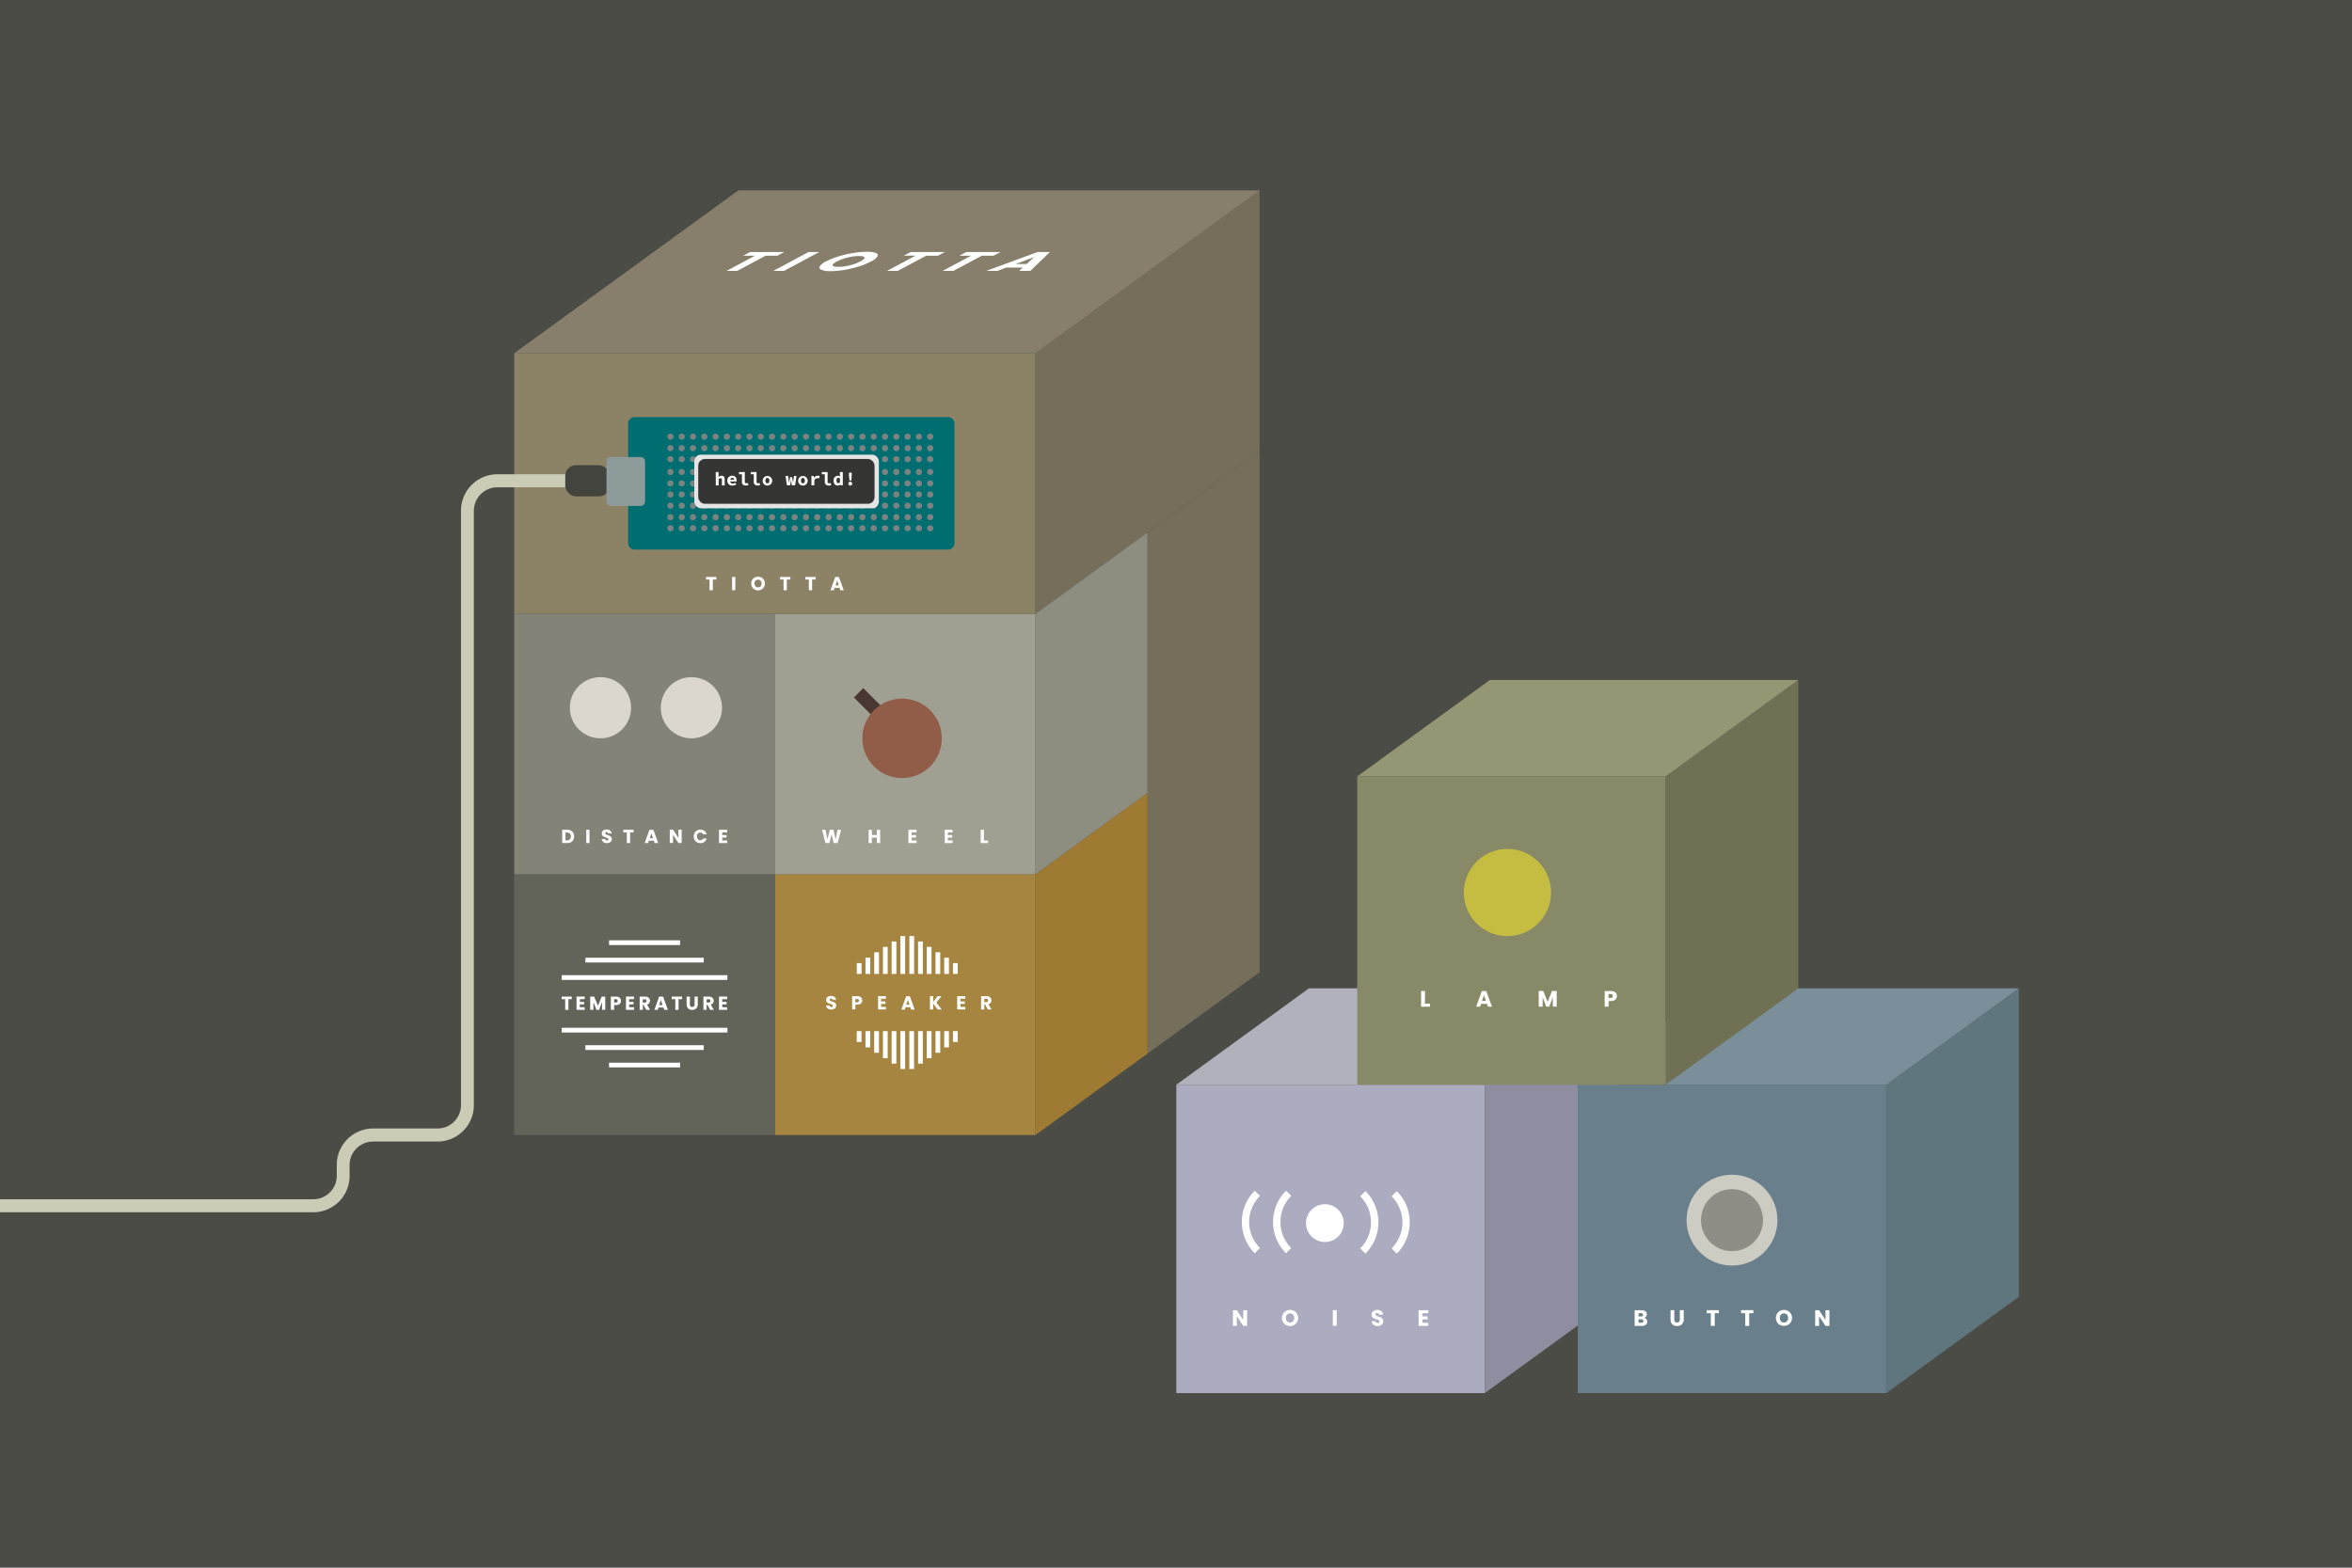 <svg id="Layer_1" data-name="Layer 1" xmlns="http://www.w3.org/2000/svg" viewBox="0 0 600 400"><defs><style>.cls-1{fill:#4c4c47;}.cls-2{fill:#838477;}.cls-3{fill:#9fa092;}.cls-4{fill:#8c8367;}.cls-5{fill:#756e5a;}.cls-6{fill:#877f6b;}.cls-7{fill:#a5853f;}.cls-8{fill:#626359;}.cls-9{fill:#8d8e80;}.cls-10{fill:#9e7a32;}.cls-11{fill:#fff;}.cls-12{fill:#dbd7cc;}.cls-13{fill:#493731;}.cls-14{fill:#915d49;}.cls-15{fill:#cccbb6;}.cls-16{fill:#44443f;}.cls-17{fill:#006d70;}.cls-18{fill:#7a8282;}.cls-19{fill:#8e9b9b;}.cls-20{fill:#e5e5e5;}.cls-21{fill:#353533;}.cls-22{fill:#acacc1;}.cls-23{fill:#8e8ea0;}.cls-24{fill:#b1b1bc;}.cls-25{fill:#69808c;}.cls-26{fill:#60767f;}.cls-27{fill:#7a8f99;}.cls-28{fill:#878967;}.cls-29{fill:#707054;}.cls-30{fill:#959674;}.cls-31{fill:#ccccc2;}.cls-32{fill:#8e8e87;}.cls-33{fill:#c4bd41;}</style></defs><title>tiotta_test</title><rect class="cls-1" width="600" height="400"/><rect class="cls-2" x="131.18" y="156.62" width="66.49" height="66.49"/><rect class="cls-3" x="197.67" y="156.62" width="66.49" height="66.49"/><polygon class="cls-4" points="197.67 90.13 131.18 90.13 131.18 156.62 197.67 156.62 264.16 156.62 264.16 90.13 197.67 90.13"/><polygon class="cls-5" points="292.75 69.36 264.16 90.13 264.16 156.62 292.75 135.84 321.34 115.07 321.34 48.58 292.75 69.36"/><polygon class="cls-6" points="131.18 90.13 159.77 69.36 188.36 48.58 321.34 48.58 264.16 90.13 131.18 90.13"/><rect class="cls-7" x="197.67" y="223.11" width="66.49" height="66.49"/><rect class="cls-8" x="131.18" y="223.11" width="66.49" height="66.49"/><polygon class="cls-9" points="292.75 202.33 264.16 223.11 264.16 156.62 292.75 135.84 292.75 202.33"/><polygon class="cls-5" points="292.75 135.84 292.75 202.33 292.75 268.82 321.34 248.04 321.34 181.56 321.34 115.07 292.75 135.84"/><polygon class="cls-10" points="292.75 268.82 264.16 289.6 264.16 223.11 292.75 202.33 292.75 268.82"/><path class="cls-11" d="M200.09,64.3l-1.76.94h-3l-7.28,3.88h-2.72l7.27-3.88h-3l1.76-.94Z"/><path class="cls-11" d="M209,64.3l-9,4.82h-2.73l9-4.82Z"/><path class="cls-11" d="M209.55,68.85c-.48-.21-.63-.51-.44-.88a3.86,3.86,0,0,1,1.62-1.27,17.58,17.58,0,0,1,3.16-1.27,27.49,27.49,0,0,1,3.74-.88,21.45,21.45,0,0,1,3.49-.31,6.18,6.18,0,0,1,2.3.31c.48.21.62.5.43.88a4.07,4.07,0,0,1-1.63,1.27A18.69,18.69,0,0,1,219.06,68a29.31,29.31,0,0,1-3.73.88,21.24,21.24,0,0,1-3.48.31A6.18,6.18,0,0,1,209.55,68.85Zm7.18-1.14a11.66,11.66,0,0,0,2.71-1q1.2-.65,1.11-1c-.06-.25-.54-.38-1.43-.38a11.45,11.45,0,0,0-2.87.38,11.9,11.9,0,0,0-2.73,1q-1.2.63-1.11,1c.06.25.55.37,1.45.37A11.57,11.57,0,0,0,216.73,67.71Z"/><path class="cls-11" d="M241.05,64.3l-1.77.94h-3L229,69.12h-2.73l7.27-3.88h-3l1.76-.94Z"/><path class="cls-11" d="M255.23,64.3l-1.76.94h-3l-7.28,3.88h-2.73l7.28-3.88h-3l1.77-.94Z"/><path class="cls-11" d="M260.89,68.27h-4.18l-2.27.85h-2.85l13.09-4.82h3.16l-5,4.82H260Zm1-.91,1.92-1.76-4.68,1.76Z"/><circle class="cls-12" cx="153.18" cy="180.58" r="7.81"/><circle class="cls-12" cx="176.38" cy="180.58" r="7.81"/><rect class="cls-13" x="217.9" y="177.79" width="7.65" height="3.37" transform="translate(191.85 -104.21) rotate(45)"/><circle class="cls-14" cx="230.12" cy="188.39" r="10.14"/><path class="cls-11" d="M145.86,254.28v.66H145v2.73h-.82v-2.73h-.9v-.66Z"/><path class="cls-11" d="M147.94,254.94v.69H149v.64h-1.1V257h1.25v.66h-2.08v-3.39h2.08v.66Z"/><path class="cls-11" d="M154.4,254.28v3.39h-.82v-2l-.76,2h-.67l-.76-2v2h-.83v-3.39h1l1,2.35.94-2.35Z"/><path class="cls-11" d="M158.28,255.91a1,1,0,0,1-.42.4,1.41,1.41,0,0,1-.69.14h-.51v1.22h-.83v-3.39h1.34a1.52,1.52,0,0,1,.68.14.89.89,0,0,1,.42.39,1,1,0,0,1,.14.56A1.08,1.08,0,0,1,158.28,255.91Zm-.82-.22a.46.46,0,0,0,.11-.32.43.43,0,0,0-.11-.31.48.48,0,0,0-.35-.11h-.45v.85h.45A.52.52,0,0,0,157.46,255.69Z"/><path class="cls-11" d="M160.5,254.94v.69h1.11v.64H160.5V257h1.26v.66h-2.08v-3.39h2.08v.66Z"/><path class="cls-11" d="M164.86,257.67l-.71-1.28H164v1.28h-.82v-3.39h1.38a1.6,1.6,0,0,1,.69.14.92.92,0,0,1,.42.38,1.15,1.15,0,0,1,.14.55,1,1,0,0,1-.19.6,1,1,0,0,1-.56.38l.78,1.34Zm-.91-1.86h.51a.51.51,0,0,0,.35-.11.46.46,0,0,0,.11-.32.41.41,0,0,0-.11-.3.46.46,0,0,0-.35-.11H164Z"/><path class="cls-11" d="M169.22,257.07H168l-.21.6h-.86l1.22-3.39h1l1.23,3.39h-.88Zm-.21-.63-.42-1.25-.42,1.25Z"/><path class="cls-11" d="M174,254.28v.66h-.9v2.73h-.83v-2.73h-.9v-.66Z"/><path class="cls-11" d="M176,254.28v2a.68.68,0,0,0,.15.47.55.55,0,0,0,.44.16.57.57,0,0,0,.44-.16.68.68,0,0,0,.16-.47v-2H178v2a1.41,1.41,0,0,1-.19.76,1.27,1.27,0,0,1-.52.48,1.74,1.74,0,0,1-.73.16,1.66,1.66,0,0,1-.72-.16,1.25,1.25,0,0,1-.5-.47,1.57,1.57,0,0,1-.18-.77v-2Z"/><path class="cls-11" d="M181.16,257.67l-.7-1.28h-.2v1.28h-.82v-3.39h1.38a1.52,1.52,0,0,1,.68.14,1,1,0,0,1,.43.38,1.15,1.15,0,0,1,.14.55,1,1,0,0,1-.19.6,1,1,0,0,1-.57.38l.79,1.34Zm-.9-1.86h.51a.48.48,0,0,0,.34-.11.42.42,0,0,0,.12-.32.38.38,0,0,0-.12-.3.44.44,0,0,0-.34-.11h-.51Z"/><path class="cls-11" d="M184.24,254.94v.69h1.11v.64h-1.11V257h1.26v.66h-2.08v-3.39h2.08v.66Z"/><rect class="cls-11" x="143.29" y="248.82" width="42.27" height="1.21"/><rect class="cls-11" x="149.33" y="244.37" width="30.2" height="1.21"/><rect class="cls-11" x="155.37" y="239.92" width="18.12" height="1.21"/><rect class="cls-11" x="143.29" y="262.23" width="42.27" height="1.21" transform="translate(328.86 525.68) rotate(180)"/><rect class="cls-11" x="149.33" y="266.68" width="30.2" height="1.21" transform="translate(328.86 534.58) rotate(180)"/><rect class="cls-11" x="155.37" y="271.13" width="18.12" height="1.21" transform="translate(328.86 543.48) rotate(180)"/><rect class="cls-11" x="225.46" y="243.07" width="9.66" height="1.21" transform="translate(-13.38 473.96) rotate(-90)"/><rect class="cls-11" x="223.93" y="243.76" width="8.28" height="1.21" transform="translate(-16.3 472.43) rotate(-90)"/><rect class="cls-11" x="222.39" y="244.45" width="6.9" height="1.21" transform="translate(-19.21 470.89) rotate(-90)"/><rect class="cls-11" x="220.86" y="245.14" width="5.52" height="1.21" transform="translate(-22.12 469.36) rotate(-90)"/><rect class="cls-11" x="219.32" y="245.83" width="4.14" height="1.21" transform="translate(-25.04 467.82) rotate(-90)"/><rect class="cls-11" x="217.79" y="246.52" width="2.76" height="1.21" transform="translate(-27.95 466.29) rotate(-90)"/><rect class="cls-11" x="227.75" y="243.07" width="9.66" height="1.21" transform="translate(-11.09 476.25) rotate(-90)"/><rect class="cls-11" x="230.66" y="243.76" width="8.28" height="1.21" transform="translate(-9.56 479.16) rotate(-90)"/><rect class="cls-11" x="233.58" y="244.45" width="6.9" height="1.21" transform="translate(-8.03 482.08) rotate(-90)"/><rect class="cls-11" x="236.49" y="245.14" width="5.52" height="1.21" transform="translate(-6.49 484.99) rotate(-90)"/><rect class="cls-11" x="239.41" y="245.83" width="4.14" height="1.21" transform="translate(-4.96 487.91) rotate(-90)"/><rect class="cls-11" x="242.32" y="246.52" width="2.76" height="1.21" transform="translate(-3.42 490.82) rotate(-90)"/><rect class="cls-11" x="227.75" y="267.32" width="9.66" height="1.21" transform="translate(500.5 35.35) rotate(90)"/><rect class="cls-11" x="230.66" y="266.63" width="8.28" height="1.21" transform="translate(502.04 32.44) rotate(90)"/><rect class="cls-11" x="233.58" y="265.94" width="6.9" height="1.21" transform="translate(503.57 29.52) rotate(90)"/><rect class="cls-11" x="236.49" y="265.25" width="5.52" height="1.21" transform="translate(505.11 26.61) rotate(90)"/><rect class="cls-11" x="239.41" y="264.56" width="4.14" height="1.21" transform="translate(506.64 23.69) rotate(90)"/><rect class="cls-11" x="242.32" y="263.87" width="2.76" height="1.21" transform="translate(508.18 20.78) rotate(90)"/><rect class="cls-11" x="225.46" y="267.32" width="9.66" height="1.21" transform="translate(498.22 37.64) rotate(90)"/><rect class="cls-11" x="223.93" y="266.63" width="8.28" height="1.21" transform="translate(495.3 39.17) rotate(90)"/><rect class="cls-11" x="222.39" y="265.94" width="6.9" height="1.21" transform="translate(492.39 40.71) rotate(90)"/><rect class="cls-11" x="220.86" y="265.25" width="5.52" height="1.21" transform="translate(489.47 42.24) rotate(90)"/><rect class="cls-11" x="219.32" y="264.56" width="4.14" height="1.21" transform="translate(486.56 43.78) rotate(90)"/><rect class="cls-11" x="217.79" y="263.87" width="2.76" height="1.21" transform="translate(483.64 45.31) rotate(90)"/><path class="cls-11" d="M211.42,257.47a1.15,1.15,0,0,1-.48-.35,1,1,0,0,1-.18-.57h.88a.37.37,0,0,0,.13.28.39.39,0,0,0,.29.1.5.5,0,0,0,.29-.08.3.3,0,0,0,.1-.24.24.24,0,0,0-.08-.2.77.77,0,0,0-.21-.14,2,2,0,0,0-.35-.12,4.71,4.71,0,0,1-.53-.2,1,1,0,0,1-.36-.3.84.84,0,0,1-.15-.52.88.88,0,0,1,.34-.74,1.41,1.41,0,0,1,.89-.27,1.43,1.43,0,0,1,.91.27,1,1,0,0,1,.37.74h-.9a.37.37,0,0,0-.12-.25.39.39,0,0,0-.28-.1.41.41,0,0,0-.25.08.3.3,0,0,0-.09.23.28.28,0,0,0,.16.26,2.38,2.38,0,0,0,.48.2,3.23,3.23,0,0,1,.53.21,1,1,0,0,1,.36.29.8.8,0,0,1,.15.5,1,1,0,0,1-.15.53,1,1,0,0,1-.43.37,1.34,1.34,0,0,1-.66.14A1.69,1.69,0,0,1,211.42,257.47Z"/><path class="cls-11" d="M219.83,255.8a1,1,0,0,1-.42.39,1.44,1.44,0,0,1-.69.15h-.51v1.22h-.83v-3.39h1.34a1.52,1.52,0,0,1,.68.14.92.92,0,0,1,.42.38,1.1,1.1,0,0,1,.14.57A1.08,1.08,0,0,1,219.83,255.8Zm-.82-.23a.42.42,0,0,0,.11-.31A.43.43,0,0,0,219,255a.49.49,0,0,0-.36-.11h-.44v.85h.44A.49.49,0,0,0,219,255.57Z"/><path class="cls-11" d="M224.77,254.83v.69h1.11v.63h-1.11v.75H226v.66H224v-3.39H226v.66Z"/><path class="cls-11" d="M232.22,257H231l-.2.6h-.87l1.23-3.39h.95l1.23,3.39h-.87Zm-.21-.64-.42-1.24-.41,1.24Z"/><path class="cls-11" d="M239.19,257.56l-1.14-1.5v1.5h-.82v-3.39h.82v1.49l1.13-1.49h1l-1.31,1.66,1.36,1.73Z"/><path class="cls-11" d="M245,254.83v.69h1.11v.63H245v.75h1.25v.66h-2.07v-3.39h2.07v.66Z"/><path class="cls-11" d="M252,257.56l-.7-1.28h-.2v1.28h-.83v-3.39h1.39a1.52,1.52,0,0,1,.68.14,1,1,0,0,1,.43.38,1.15,1.15,0,0,1,.14.55,1,1,0,0,1-.76,1l.79,1.34Zm-.9-1.86h.51a.44.44,0,0,0,.34-.12.39.39,0,0,0,.12-.31.38.38,0,0,0-.12-.3.44.44,0,0,0-.34-.12h-.51Z"/><path class="cls-11" d="M214.56,211.72l-.89,3.39h-1l-.54-2.23-.56,2.23h-1l-.86-3.39h.89l.48,2.47.61-2.47h.91l.58,2.47.49-2.47Z"/><path class="cls-11" d="M224.53,211.72v3.39h-.83v-1.4h-1.29v1.4h-.82v-3.39h.82v1.33h1.29v-1.33Z"/><path class="cls-11" d="M232.56,212.38v.69h1.11v.63h-1.11v.75h1.25v.66h-2.07v-3.39h2.07v.66Z"/><path class="cls-11" d="M241.79,212.38v.69h1.11v.63h-1.11v.75H243v.66H241v-3.39H243v.66Z"/><path class="cls-11" d="M251,214.47h1.08v.64h-1.91v-3.39H251Z"/><path class="cls-11" d="M145.63,211.93a1.44,1.44,0,0,1,.62.6,1.69,1.69,0,0,1,.22.88,1.73,1.73,0,0,1-.22.89,1.44,1.44,0,0,1-.62.6,2,2,0,0,1-.94.21h-1.27v-3.39h1.27A2,2,0,0,1,145.63,211.93Zm-.26,2.21a1,1,0,0,0,.26-.73,1,1,0,0,0-.26-.73,1,1,0,0,0-.73-.26h-.39v2h.39A1,1,0,0,0,145.37,214.14Z"/><path class="cls-11" d="M150.38,211.72v3.39h-.82v-3.39Z"/><path class="cls-11" d="M154.17,215a1.15,1.15,0,0,1-.48-.35,1,1,0,0,1-.18-.57h.88a.37.37,0,0,0,.13.28.39.39,0,0,0,.29.1.5.5,0,0,0,.29-.08.3.3,0,0,0,.1-.24.24.24,0,0,0-.08-.2.77.77,0,0,0-.21-.14,2,2,0,0,0-.35-.12,4.71,4.71,0,0,1-.53-.2,1,1,0,0,1-.36-.3.86.86,0,0,1-.15-.52.88.88,0,0,1,.34-.74,1.41,1.41,0,0,1,.89-.27,1.43,1.43,0,0,1,.91.27,1,1,0,0,1,.37.74h-.9a.29.29,0,0,0-.12-.25.39.39,0,0,0-.28-.1.41.41,0,0,0-.25.08.29.29,0,0,0-.09.23.28.28,0,0,0,.16.26,3.17,3.17,0,0,0,.48.2,3.23,3.23,0,0,1,.53.21,1,1,0,0,1,.36.29.8.8,0,0,1,.15.5,1,1,0,0,1-.15.53,1,1,0,0,1-.43.37,1.34,1.34,0,0,1-.66.14A1.69,1.69,0,0,1,154.17,215Z"/><path class="cls-11" d="M161.64,211.72v.66h-.9v2.73h-.83v-2.73H159v-.66Z"/><path class="cls-11" d="M166.79,214.51h-1.27l-.2.6h-.87l1.23-3.39h1l1.23,3.39H167Zm-.21-.64-.42-1.24-.42,1.24Z"/><path class="cls-11" d="M173.89,215.11h-.82L171.69,213v2.09h-.83v-3.39h.83l1.38,2.1v-2.1h.82Z"/><path class="cls-11" d="M177.19,212.51a1.62,1.62,0,0,1,.61-.61,1.72,1.72,0,0,1,.88-.22,1.68,1.68,0,0,1,1,.32,1.52,1.52,0,0,1,.58.87h-.91a.78.78,0,0,0-.29-.33.82.82,0,0,0-.42-.11.8.8,0,0,0-.62.27,1.21,1.21,0,0,0,0,1.42.8.8,0,0,0,.62.27.74.74,0,0,0,.42-.12.7.7,0,0,0,.29-.32h.91a1.52,1.52,0,0,1-.58.87,1.68,1.68,0,0,1-1,.31,1.72,1.72,0,0,1-.88-.22,1.56,1.56,0,0,1-.61-.61,1.86,1.86,0,0,1-.22-.89A1.9,1.9,0,0,1,177.19,212.51Z"/><path class="cls-11" d="M184.24,212.38v.69h1.11v.63h-1.11v.75h1.26v.66h-2.08v-3.39h2.08v.66Z"/><path class="cls-11" d="M182.74,147.21v.66h-.9v2.73H181v-2.73h-.9v-.66Z"/><path class="cls-11" d="M187.58,147.21v3.39h-.82v-3.39Z"/><path class="cls-11" d="M192.51,150.41a1.73,1.73,0,0,1-.64-.62,1.83,1.83,0,0,1-.23-.9,1.76,1.76,0,0,1,.23-.89,1.66,1.66,0,0,1,.64-.62,1.71,1.71,0,0,1,.87-.22,1.77,1.77,0,0,1,.88.22,1.57,1.57,0,0,1,.63.62,1.76,1.76,0,0,1,.23.89,1.83,1.83,0,0,1-.23.9,1.7,1.7,0,0,1-1.51.84A1.71,1.71,0,0,1,192.51,150.41Zm1.52-.8a1.16,1.16,0,0,0,0-1.44.86.86,0,0,0-.65-.26.82.82,0,0,0-.65.26,1.16,1.16,0,0,0,0,1.44.92.92,0,0,0,1.3,0Z"/><path class="cls-11" d="M201.61,147.21v.66h-.89v2.73h-.83v-2.73H199v-.66Z"/><path class="cls-11" d="M208.07,147.21v.66h-.9v2.73h-.83v-2.73h-.9v-.66Z"/><path class="cls-11" d="M214.19,150h-1.26l-.21.6h-.86l1.23-3.39H214l1.23,3.39h-.87Zm-.21-.64-.42-1.24-.41,1.24Z"/><path class="cls-15" d="M79.91,309.32H0V306H79.91a6,6,0,0,0,6-5.95v-2.84a9.28,9.28,0,0,1,9.27-9.27h16.48a6,6,0,0,0,5.94-5.95V130.28a9.28,9.28,0,0,1,9.27-9.27h19.66v3.33H126.82a6,6,0,0,0-5.94,5.94V282a9.28,9.28,0,0,1-9.27,9.27H95.13a6,6,0,0,0-5.95,5.95v2.84A9.28,9.28,0,0,1,79.91,309.32Z"/><rect class="cls-16" x="144.2" y="118.69" width="11.3" height="7.96" rx="2.7"/><path class="cls-17" d="M160.23,128.71v9.89a1.63,1.63,0,0,0,1.63,1.63h80a1.63,1.63,0,0,0,1.63-1.63V108.06a1.63,1.63,0,0,0-1.63-1.63h-80a1.63,1.63,0,0,0-1.63,1.63V118h3v10.76h-3"/><circle class="cls-18" cx="194.08" cy="126.16" r="0.79"/><circle class="cls-18" cx="196.96" cy="126.16" r="0.79"/><circle class="cls-18" cx="199.84" cy="126.16" r="0.79"/><circle class="cls-18" cx="202.72" cy="126.16" r="0.79"/><circle class="cls-18" cx="205.61" cy="126.16" r="0.79"/><circle class="cls-18" cx="208.49" cy="126.16" r="0.79"/><circle class="cls-18" cx="211.37" cy="126.16" r="0.79"/><circle class="cls-18" cx="214.25" cy="126.16" r="0.79"/><circle class="cls-18" cx="217.13" cy="126.16" r="0.79"/><circle class="cls-18" cx="220.01" cy="126.16" r="0.79"/><circle class="cls-18" cx="222.89" cy="126.16" r="0.79"/><circle class="cls-18" cx="225.77" cy="126.16" r="0.79"/><circle class="cls-18" cx="228.66" cy="126.16" r="0.79"/><circle class="cls-18" cx="231.54" cy="126.16" r="0.79"/><circle class="cls-18" cx="234.42" cy="126.16" r="0.79"/><circle class="cls-18" cx="237.3" cy="126.16" r="0.79"/><circle class="cls-18" cx="171.03" cy="126.16" r="0.79"/><circle class="cls-18" cx="173.91" cy="126.16" r="0.79"/><circle class="cls-18" cx="176.79" cy="126.16" r="0.79"/><circle class="cls-18" cx="179.68" cy="126.16" r="0.79"/><circle class="cls-18" cx="182.56" cy="126.16" r="0.79"/><circle class="cls-18" cx="185.44" cy="126.16" r="0.79"/><circle class="cls-18" cx="188.32" cy="126.16" r="0.79"/><circle class="cls-18" cx="191.2" cy="126.16" r="0.79"/><circle class="cls-18" cx="194.08" cy="123.34" r="0.79"/><circle class="cls-18" cx="196.96" cy="123.34" r="0.79"/><circle class="cls-18" cx="199.84" cy="123.34" r="0.79"/><circle class="cls-18" cx="202.72" cy="123.34" r="0.79"/><circle class="cls-18" cx="205.61" cy="123.34" r="0.79"/><circle class="cls-18" cx="208.49" cy="123.34" r="0.79"/><circle class="cls-18" cx="211.37" cy="123.34" r="0.79"/><circle class="cls-18" cx="214.25" cy="123.34" r="0.79"/><circle class="cls-18" cx="217.13" cy="123.34" r="0.79"/><circle class="cls-18" cx="220.01" cy="123.34" r="0.79"/><circle class="cls-18" cx="222.89" cy="123.34" r="0.79"/><circle class="cls-18" cx="225.77" cy="123.34" r="0.79"/><circle class="cls-18" cx="228.66" cy="123.34" r="0.79"/><circle class="cls-18" cx="231.54" cy="123.34" r="0.79"/><circle class="cls-18" cx="234.42" cy="123.34" r="0.79"/><circle class="cls-18" cx="237.3" cy="123.34" r="0.79"/><circle class="cls-18" cx="171.03" cy="123.34" r="0.79"/><circle class="cls-18" cx="173.91" cy="123.34" r="0.79"/><circle class="cls-18" cx="176.79" cy="123.34" r="0.79"/><circle class="cls-18" cx="179.68" cy="123.34" r="0.79"/><circle class="cls-18" cx="182.56" cy="123.34" r="0.79"/><circle class="cls-18" cx="185.44" cy="123.34" r="0.79"/><circle class="cls-18" cx="188.32" cy="123.34" r="0.79"/><circle class="cls-18" cx="191.2" cy="123.34" r="0.79"/><circle class="cls-18" cx="194.08" cy="120.42" r="0.79"/><circle class="cls-18" cx="196.96" cy="120.42" r="0.79"/><circle class="cls-18" cx="199.84" cy="120.42" r="0.79"/><circle class="cls-18" cx="202.72" cy="120.42" r="0.79"/><circle class="cls-18" cx="205.61" cy="120.42" r="0.79"/><circle class="cls-18" cx="208.49" cy="120.42" r="0.79"/><circle class="cls-18" cx="211.37" cy="120.42" r="0.79"/><circle class="cls-18" cx="214.25" cy="120.42" r="0.79"/><circle class="cls-18" cx="217.13" cy="120.42" r="0.79"/><circle class="cls-18" cx="220.01" cy="120.42" r="0.79"/><circle class="cls-18" cx="222.89" cy="120.42" r="0.79"/><circle class="cls-18" cx="225.77" cy="120.42" r="0.79"/><circle class="cls-18" cx="228.66" cy="120.42" r="0.79"/><circle class="cls-18" cx="231.54" cy="120.42" r="0.79"/><circle class="cls-18" cx="234.42" cy="120.42" r="0.79"/><circle class="cls-18" cx="237.3" cy="120.42" r="0.79"/><circle class="cls-18" cx="171.03" cy="120.42" r="0.79"/><circle class="cls-18" cx="173.91" cy="120.42" r="0.79"/><circle class="cls-18" cx="176.79" cy="120.42" r="0.79"/><circle class="cls-18" cx="179.68" cy="120.42" r="0.79"/><circle class="cls-18" cx="182.56" cy="120.42" r="0.79"/><circle class="cls-18" cx="185.44" cy="120.42" r="0.79"/><circle class="cls-18" cx="188.32" cy="120.42" r="0.79"/><circle class="cls-18" cx="191.2" cy="120.42" r="0.79"/><circle class="cls-18" cx="194.08" cy="134.78" r="0.79"/><circle class="cls-18" cx="196.96" cy="134.78" r="0.79"/><circle class="cls-18" cx="199.84" cy="134.78" r="0.79"/><circle class="cls-18" cx="202.72" cy="134.78" r="0.79"/><circle class="cls-18" cx="205.61" cy="134.78" r="0.79"/><circle class="cls-18" cx="208.49" cy="134.78" r="0.79"/><circle class="cls-18" cx="211.37" cy="134.78" r="0.79"/><circle class="cls-18" cx="214.25" cy="134.78" r="0.79"/><circle class="cls-18" cx="217.13" cy="134.78" r="0.79"/><circle class="cls-18" cx="220.01" cy="134.78" r="0.79"/><circle class="cls-18" cx="222.89" cy="134.78" r="0.79"/><circle class="cls-18" cx="225.77" cy="134.78" r="0.79"/><circle class="cls-18" cx="228.66" cy="134.78" r="0.79"/><circle class="cls-18" cx="231.54" cy="134.78" r="0.79"/><circle class="cls-18" cx="234.42" cy="134.78" r="0.79"/><circle class="cls-18" cx="237.3" cy="134.78" r="0.79"/><circle class="cls-18" cx="171.03" cy="134.78" r="0.79"/><circle class="cls-18" cx="173.91" cy="134.78" r="0.79"/><circle class="cls-18" cx="176.79" cy="134.78" r="0.79"/><circle class="cls-18" cx="179.68" cy="134.78" r="0.79"/><circle class="cls-18" cx="182.56" cy="134.78" r="0.79"/><circle class="cls-18" cx="185.44" cy="134.78" r="0.79"/><circle class="cls-18" cx="188.32" cy="134.78" r="0.79"/><circle class="cls-18" cx="191.2" cy="134.78" r="0.79"/><circle class="cls-18" cx="194.08" cy="131.95" r="0.79"/><circle class="cls-18" cx="196.96" cy="131.95" r="0.79"/><circle class="cls-18" cx="199.84" cy="131.95" r="0.79"/><circle class="cls-18" cx="202.72" cy="131.95" r="0.79"/><circle class="cls-18" cx="205.61" cy="131.95" r="0.79"/><circle class="cls-18" cx="208.49" cy="131.95" r="0.79"/><circle class="cls-18" cx="211.37" cy="131.95" r="0.79"/><circle class="cls-18" cx="214.25" cy="131.95" r="0.79"/><circle class="cls-18" cx="217.13" cy="131.95" r="0.79"/><circle class="cls-18" cx="220.01" cy="131.95" r="0.79"/><circle class="cls-18" cx="222.89" cy="131.95" r="0.79"/><circle class="cls-18" cx="225.77" cy="131.95" r="0.79"/><circle class="cls-18" cx="228.66" cy="131.95" r="0.79"/><circle class="cls-18" cx="231.54" cy="131.95" r="0.79"/><circle class="cls-18" cx="234.42" cy="131.95" r="0.79"/><circle class="cls-18" cx="237.3" cy="131.95" r="0.79"/><circle class="cls-18" cx="171.03" cy="131.95" r="0.79"/><circle class="cls-18" cx="173.91" cy="131.95" r="0.79"/><circle class="cls-18" cx="176.79" cy="131.95" r="0.79"/><circle class="cls-18" cx="179.68" cy="131.95" r="0.79"/><circle class="cls-18" cx="182.56" cy="131.95" r="0.79"/><circle class="cls-18" cx="185.44" cy="131.95" r="0.79"/><circle class="cls-18" cx="188.32" cy="131.95" r="0.79"/><circle class="cls-18" cx="191.2" cy="131.95" r="0.79"/><circle class="cls-18" cx="194.08" cy="129.03" r="0.79"/><circle class="cls-18" cx="196.96" cy="129.03" r="0.79"/><circle class="cls-18" cx="199.84" cy="129.03" r="0.79"/><circle class="cls-18" cx="202.72" cy="129.03" r="0.79"/><circle class="cls-18" cx="205.61" cy="129.03" r="0.79"/><circle class="cls-18" cx="208.49" cy="129.03" r="0.79"/><circle class="cls-18" cx="211.37" cy="129.03" r="0.79"/><circle class="cls-18" cx="214.25" cy="129.03" r="0.79"/><circle class="cls-18" cx="217.13" cy="129.03" r="0.79"/><circle class="cls-18" cx="220.01" cy="129.03" r="0.79"/><circle class="cls-18" cx="222.89" cy="129.03" r="0.79"/><circle class="cls-18" cx="225.77" cy="129.03" r="0.79"/><circle class="cls-18" cx="228.66" cy="129.03" r="0.79"/><circle class="cls-18" cx="231.54" cy="129.03" r="0.79"/><circle class="cls-18" cx="234.42" cy="129.03" r="0.79"/><circle class="cls-18" cx="237.3" cy="129.03" r="0.79"/><circle class="cls-18" cx="171.03" cy="129.03" r="0.79"/><circle class="cls-18" cx="173.91" cy="129.03" r="0.79"/><circle class="cls-18" cx="176.79" cy="129.03" r="0.79"/><circle class="cls-18" cx="179.68" cy="129.03" r="0.79"/><circle class="cls-18" cx="182.56" cy="129.03" r="0.79"/><circle class="cls-18" cx="185.44" cy="129.03" r="0.79"/><circle class="cls-18" cx="188.32" cy="129.03" r="0.79"/><circle class="cls-18" cx="191.2" cy="129.03" r="0.79"/><circle class="cls-18" cx="194.08" cy="117.16" r="0.79"/><circle class="cls-18" cx="196.96" cy="117.16" r="0.79"/><circle class="cls-18" cx="199.84" cy="117.16" r="0.79"/><circle class="cls-18" cx="202.72" cy="117.16" r="0.79"/><circle class="cls-18" cx="205.61" cy="117.16" r="0.79"/><circle class="cls-18" cx="208.49" cy="117.16" r="0.79"/><circle class="cls-18" cx="211.37" cy="117.16" r="0.79"/><circle class="cls-18" cx="214.25" cy="117.16" r="0.79"/><circle class="cls-18" cx="217.13" cy="117.16" r="0.79"/><circle class="cls-18" cx="220.01" cy="117.16" r="0.79"/><circle class="cls-18" cx="222.89" cy="117.16" r="0.79"/><circle class="cls-18" cx="225.77" cy="117.16" r="0.79"/><circle class="cls-18" cx="228.66" cy="117.16" r="0.79"/><circle class="cls-18" cx="231.54" cy="117.16" r="0.79"/><circle class="cls-18" cx="234.42" cy="117.16" r="0.79"/><circle class="cls-18" cx="237.3" cy="117.16" r="0.79"/><circle class="cls-18" cx="171.03" cy="117.16" r="0.79"/><circle class="cls-18" cx="173.91" cy="117.16" r="0.79"/><circle class="cls-18" cx="176.79" cy="117.16" r="0.79"/><circle class="cls-18" cx="179.68" cy="117.16" r="0.79"/><circle class="cls-18" cx="182.56" cy="117.16" r="0.79"/><circle class="cls-18" cx="185.44" cy="117.16" r="0.79"/><circle class="cls-18" cx="188.32" cy="117.16" r="0.79"/><circle class="cls-18" cx="191.2" cy="117.16" r="0.79"/><circle class="cls-18" cx="194.08" cy="114.34" r="0.79"/><circle class="cls-18" cx="196.96" cy="114.34" r="0.79"/><circle class="cls-18" cx="199.84" cy="114.34" r="0.79"/><circle class="cls-18" cx="202.72" cy="114.34" r="0.79"/><circle class="cls-18" cx="205.61" cy="114.34" r="0.79"/><circle class="cls-18" cx="208.49" cy="114.34" r="0.79"/><circle class="cls-18" cx="211.37" cy="114.34" r="0.79"/><circle class="cls-18" cx="214.25" cy="114.34" r="0.79"/><circle class="cls-18" cx="217.13" cy="114.34" r="0.79"/><circle class="cls-18" cx="220.01" cy="114.34" r="0.79"/><circle class="cls-18" cx="222.89" cy="114.34" r="0.79"/><circle class="cls-18" cx="225.77" cy="114.34" r="0.79"/><circle class="cls-18" cx="228.66" cy="114.34" r="0.79"/><circle class="cls-18" cx="231.54" cy="114.34" r="0.79"/><circle class="cls-18" cx="234.42" cy="114.34" r="0.79"/><circle class="cls-18" cx="237.3" cy="114.34" r="0.79"/><circle class="cls-18" cx="171.03" cy="114.34" r="0.79"/><circle class="cls-18" cx="173.91" cy="114.34" r="0.79"/><circle class="cls-18" cx="176.79" cy="114.34" r="0.79"/><circle class="cls-18" cx="179.68" cy="114.34" r="0.79"/><circle class="cls-18" cx="182.56" cy="114.34" r="0.79"/><circle class="cls-18" cx="185.44" cy="114.34" r="0.79"/><circle class="cls-18" cx="188.32" cy="114.34" r="0.79"/><circle class="cls-18" cx="191.2" cy="114.34" r="0.79"/><circle class="cls-18" cx="194.08" cy="111.42" r="0.79"/><circle class="cls-18" cx="196.96" cy="111.42" r="0.79"/><circle class="cls-18" cx="199.84" cy="111.42" r="0.79"/><circle class="cls-18" cx="202.72" cy="111.42" r="0.79"/><circle class="cls-18" cx="205.61" cy="111.42" r="0.79"/><circle class="cls-18" cx="208.49" cy="111.42" r="0.79"/><circle class="cls-18" cx="211.37" cy="111.42" r="0.79"/><circle class="cls-18" cx="214.25" cy="111.42" r="0.79"/><circle class="cls-18" cx="217.13" cy="111.42" r="0.79"/><circle class="cls-18" cx="220.01" cy="111.42" r="0.79"/><circle class="cls-18" cx="222.89" cy="111.42" r="0.79"/><circle class="cls-18" cx="225.77" cy="111.42" r="0.79"/><circle class="cls-18" cx="228.66" cy="111.42" r="0.79"/><circle class="cls-18" cx="231.54" cy="111.42" r="0.79"/><circle class="cls-18" cx="234.42" cy="111.42" r="0.79"/><circle class="cls-18" cx="237.3" cy="111.42" r="0.79"/><circle class="cls-18" cx="171.03" cy="111.42" r="0.79"/><circle class="cls-18" cx="173.91" cy="111.42" r="0.79"/><circle class="cls-18" cx="176.79" cy="111.42" r="0.79"/><circle class="cls-18" cx="179.68" cy="111.42" r="0.79"/><circle class="cls-18" cx="182.56" cy="111.42" r="0.79"/><circle class="cls-18" cx="185.44" cy="111.42" r="0.79"/><circle class="cls-18" cx="188.32" cy="111.42" r="0.79"/><circle class="cls-18" cx="191.2" cy="111.42" r="0.79"/><rect class="cls-19" x="155.95" y="117.62" width="8.19" height="10.46"/><path class="cls-19" d="M163.4,129.09h-7.53a1.15,1.15,0,0,1-1.15-1.15V117.76a1.15,1.15,0,0,1,1.15-1.15h7.53a1.16,1.16,0,0,1,1.16,1.15v10.18A1.16,1.16,0,0,1,163.4,129.09Zm-7-1.73h6.39v-9h-6.39Z"/><rect class="cls-20" x="177.12" y="116.01" width="47.08" height="13.68" rx="1.7"/><rect class="cls-21" x="178.12" y="117.11" width="44.98" height="11.44" rx="1.7"/><path class="cls-11" d="M182.59,120.45h.71v.82l0,.47h0a1,1,0,0,1,.79-.36c.54,0,.78.37.78,1v1.48h-.71v-1.39c0-.32-.09-.46-.35-.46a.69.69,0,0,0-.49.25v1.6h-.71Z"/><path class="cls-11" d="M185.53,122.63a1.22,1.22,0,0,1,1.24-1.25,1.07,1.07,0,0,1,1.13,1.15,2,2,0,0,1,0,.32h-1.82v-.48h1.34l-.11.13c0-.38-.17-.58-.48-.58s-.58.24-.58.71a.64.64,0,0,0,.73.72,1.29,1.29,0,0,0,.62-.17l.23.43a1.85,1.85,0,0,1-1,.28A1.22,1.22,0,0,1,185.53,122.63Z"/><path class="cls-11" d="M189.27,122.89V121h-.75v-.56H190v2.47a.37.37,0,0,0,.4.4,1.18,1.18,0,0,0,.37-.08l.16.52a2.05,2.05,0,0,1-.72.13A.88.88,0,0,1,189.27,122.89Z"/><path class="cls-11" d="M192.29,122.89V121h-.75v-.56H193v2.47a.36.36,0,0,0,.39.4,1.18,1.18,0,0,0,.38-.08l.15.52a2,2,0,0,1-.71.13A.88.88,0,0,1,192.29,122.89Z"/><path class="cls-11" d="M194.55,122.63a1.22,1.22,0,1,1,1.22,1.26A1.2,1.2,0,0,1,194.55,122.63Zm1.71,0c0-.41-.16-.68-.49-.68s-.5.27-.5.68.17.69.5.69S196.26,123.05,196.26,122.63Z"/><path class="cls-11" d="M200.38,121.44h.68l.15,1.11c0,.23,0,.46.08.71h0a5,5,0,0,1,.11-.71l.15-.8h.51l.16.8c0,.23.09.46.12.71h0c0-.25,0-.48.06-.71l.14-1.11h.66l-.37,2.39H202l-.13-.78c0-.2-.06-.43-.09-.71h0c0,.2,0,.41-.08.71l-.13.78h-.82Z"/><path class="cls-11" d="M203.61,122.63a1.22,1.22,0,1,1,1.22,1.26A1.19,1.19,0,0,1,203.61,122.63Zm1.71,0c0-.41-.17-.68-.49-.68s-.5.27-.5.68.17.69.5.69S205.32,123.05,205.32,122.63Z"/><path class="cls-11" d="M207,121.44h.59l.06.52h0a1.12,1.12,0,0,1,1-.58,1,1,0,0,1,.46.09l-.14.6a1.43,1.43,0,0,0-.43-.07.89.89,0,0,0-.8.59v1.24H207Z"/><path class="cls-11" d="M210.41,122.89V121h-.75v-.56h1.46v2.47a.36.36,0,0,0,.39.4,1.12,1.12,0,0,0,.37-.08l.16.52a2,2,0,0,1-.71.13A.88.88,0,0,1,210.41,122.89Z"/><path class="cls-11" d="M212.66,122.63a1.13,1.13,0,0,1,1-1.25.76.76,0,0,1,.6.26h0l0-.38v-.81H215v3.38h-.58l0-.25h0a1,1,0,0,1-.67.31C213.06,123.89,212.66,123.42,212.66,122.63Zm1.61.45v-1a.54.54,0,0,0-.4-.16c-.26,0-.48.21-.48.67s.17.68.47.68A.47.47,0,0,0,214.27,123.08Z"/><path class="cls-11" d="M216.42,123.4a.49.49,0,1,1,.48.49A.47.47,0,0,1,216.42,123.4Zm.15-2.16,0-.64h.71l0,.64-.1,1.36h-.47Z"/><rect class="cls-22" x="300.08" y="276.77" width="78.68" height="78.68"/><polygon class="cls-23" points="412.6 330.87 378.76 355.46 378.76 276.77 412.6 252.18 412.6 330.87"/><polygon class="cls-24" points="300.08 276.77 333.91 252.18 412.6 252.18 378.76 276.77 300.08 276.77"/><rect class="cls-25" x="402.49" y="276.77" width="78.68" height="78.68"/><polygon class="cls-26" points="515.01 330.87 481.18 355.46 481.18 276.77 515.01 252.18 515.01 330.87"/><polygon class="cls-27" points="402.5 276.77 436.33 252.18 515.01 252.18 481.18 276.77 402.5 276.77"/><rect class="cls-28" x="346.24" y="198.09" width="78.68" height="78.68"/><polygon class="cls-29" points="458.75 252.18 424.92 276.77 424.92 198.09 458.75 173.5 458.75 252.18"/><polygon class="cls-30" points="346.24 198.09 380.07 173.5 458.75 173.5 424.92 198.09 346.24 198.09"/><path class="cls-11" d="M318.15,338.3h-1l-1.64-2.47v2.47h-1v-4h1l1.64,2.48v-2.48h1Z"/><path class="cls-11" d="M328.06,338.08a1.91,1.91,0,0,1-.75-.74,2.13,2.13,0,0,1,0-2.11,1.91,1.91,0,0,1,.75-.74,2.19,2.19,0,0,1,2.07,0,1.88,1.88,0,0,1,.74.74,2.08,2.08,0,0,1-.74,2.85,2.19,2.19,0,0,1-2.07,0Zm1.8-.95a1.19,1.19,0,0,0,.29-.85,1.2,1.2,0,0,0-.29-.85,1.11,1.11,0,0,0-1.54,0,1.39,1.39,0,0,0,0,1.7,1.09,1.09,0,0,0,1.54,0Z"/><path class="cls-11" d="M341,334.29v4h-1v-4Z"/><path class="cls-11" d="M350.71,338.2a1.28,1.28,0,0,1-.56-.43,1.14,1.14,0,0,1-.22-.67h1a.46.46,0,0,0,.5.46.57.57,0,0,0,.34-.1.36.36,0,0,0,.13-.28.37.37,0,0,0-.1-.25,1.2,1.2,0,0,0-.25-.16l-.41-.14a4.89,4.89,0,0,1-.64-.24,1.27,1.27,0,0,1-.42-.35,1,1,0,0,1-.18-.61,1.05,1.05,0,0,1,.41-.88,1.66,1.66,0,0,1,1-.32,1.68,1.68,0,0,1,1.07.32,1.13,1.13,0,0,1,.44.88h-1.06a.47.47,0,0,0-.14-.31.53.53,0,0,0-.34-.11.41.41,0,0,0-.29.1.33.33,0,0,0-.1.27.33.33,0,0,0,.18.3,3.46,3.46,0,0,0,.57.24,4.11,4.11,0,0,1,.63.25,1.16,1.16,0,0,1,.42.35.92.92,0,0,1,.18.59,1.13,1.13,0,0,1-.68,1.06,1.6,1.6,0,0,1-.78.17A2.14,2.14,0,0,1,350.71,338.2Z"/><path class="cls-11" d="M362.87,335.07v.81h1.31v.76h-1.31v.88h1.48v.78h-2.46v-4h2.46v.78Z"/><path class="cls-11" d="M420,336.59a1,1,0,0,1,.21.62,1,1,0,0,1-.35.8,1.53,1.53,0,0,1-1,.29H417v-4h1.81a1.45,1.45,0,0,1,.95.28.92.92,0,0,1,.35.76.91.91,0,0,1-.19.59,1,1,0,0,1-.49.32A1,1,0,0,1,420,336.59Zm-2-.68h.64a.53.53,0,0,0,.37-.11.39.39,0,0,0,.12-.31.4.4,0,0,0-.12-.31.58.58,0,0,0-.37-.11H418Zm1.1,1.49a.38.38,0,0,0,.13-.32.42.42,0,0,0-.14-.33.56.56,0,0,0-.38-.12H418v.88h.72A.61.61,0,0,0,419.06,337.4Z"/><path class="cls-11" d="M427.12,334.29v2.4a.78.78,0,0,0,.18.55.67.67,0,0,0,.52.2.71.71,0,0,0,.53-.2.78.78,0,0,0,.18-.55v-2.4h1v2.39a1.73,1.73,0,0,1-.23.91,1.45,1.45,0,0,1-.62.56,1.84,1.84,0,0,1-.86.19,2,2,0,0,1-.85-.18,1.51,1.51,0,0,1-.59-.56,1.9,1.9,0,0,1-.22-.92v-2.39Z"/><path class="cls-11" d="M438.49,334.29v.78h-1.06v3.23h-1v-3.23h-1.06v-.78Z"/><path class="cls-11" d="M447.29,334.29v.78h-1.07v3.23h-1v-3.23h-1.07v-.78Z"/><path class="cls-11" d="M454.06,338.08a1.91,1.91,0,0,1-.75-.74,2.13,2.13,0,0,1,0-2.11,1.91,1.91,0,0,1,.75-.74,2.19,2.19,0,0,1,2.07,0,1.88,1.88,0,0,1,.74.74,2,2,0,0,1,.28,1,2.07,2.07,0,0,1-.28,1.06,2,2,0,0,1-.74.74,2.19,2.19,0,0,1-2.07,0Zm1.8-.95a1.23,1.23,0,0,0,.29-.85,1.25,1.25,0,0,0-.29-.85,1.11,1.11,0,0,0-1.54,0,1.39,1.39,0,0,0,0,1.7,1.09,1.09,0,0,0,1.54,0Z"/><path class="cls-11" d="M466.69,338.3h-1l-1.64-2.47v2.47h-1v-4h1l1.64,2.48v-2.48h1Z"/><circle class="cls-11" cx="337.98" cy="312.08" r="4.82"/><circle class="cls-31" cx="441.84" cy="311.32" r="11.59"/><circle class="cls-32" cx="441.84" cy="311.32" r="7.91"/><path class="cls-11" d="M363.5,256.1h1.28v.76h-2.25v-4h1Z"/><path class="cls-11" d="M379.31,256.15h-1.5l-.24.71h-1l1.45-4h1.13l1.45,4h-1Zm-.25-.76-.5-1.47-.49,1.47Z"/><path class="cls-11" d="M397.12,252.84v4h-1v-2.41l-.9,2.41h-.79l-.9-2.42v2.42h-1v-4h1.15l1.13,2.78,1.11-2.78Z"/><path class="cls-11" d="M412.28,254.77a1.12,1.12,0,0,1-.49.47,1.69,1.69,0,0,1-.82.18h-.61v1.44h-1v-4H411a1.8,1.8,0,0,1,.81.17,1.12,1.12,0,0,1,.5.46,1.3,1.3,0,0,1,.16.67A1.23,1.23,0,0,1,412.28,254.77Zm-1-.26a.51.51,0,0,0,.14-.37.51.51,0,0,0-.14-.38.62.62,0,0,0-.42-.13h-.53v1h.53A.62.62,0,0,0,411.31,254.51Z"/><circle class="cls-33" cx="384.55" cy="227.73" r="11.13"/><path class="cls-11" d="M329.39,305.14l-1.32-1.32a11.26,11.26,0,0,0,0,15.95l1.32-1.33A9.41,9.41,0,0,1,329.39,305.14Z"/><path class="cls-11" d="M321.42,305.14l-1.33-1.32a11.29,11.29,0,0,0,0,15.95l1.33-1.33A9.39,9.39,0,0,1,321.42,305.14Z"/><path class="cls-11" d="M347,318.53l1.32,1.33a11.26,11.26,0,0,0,0-15.95L347,305.24A9.4,9.4,0,0,1,347,318.53Z"/><path class="cls-11" d="M355,318.53l1.33,1.33a11.29,11.29,0,0,0,0-15.95L355,305.24A9.38,9.38,0,0,1,355,318.53Z"/></svg>